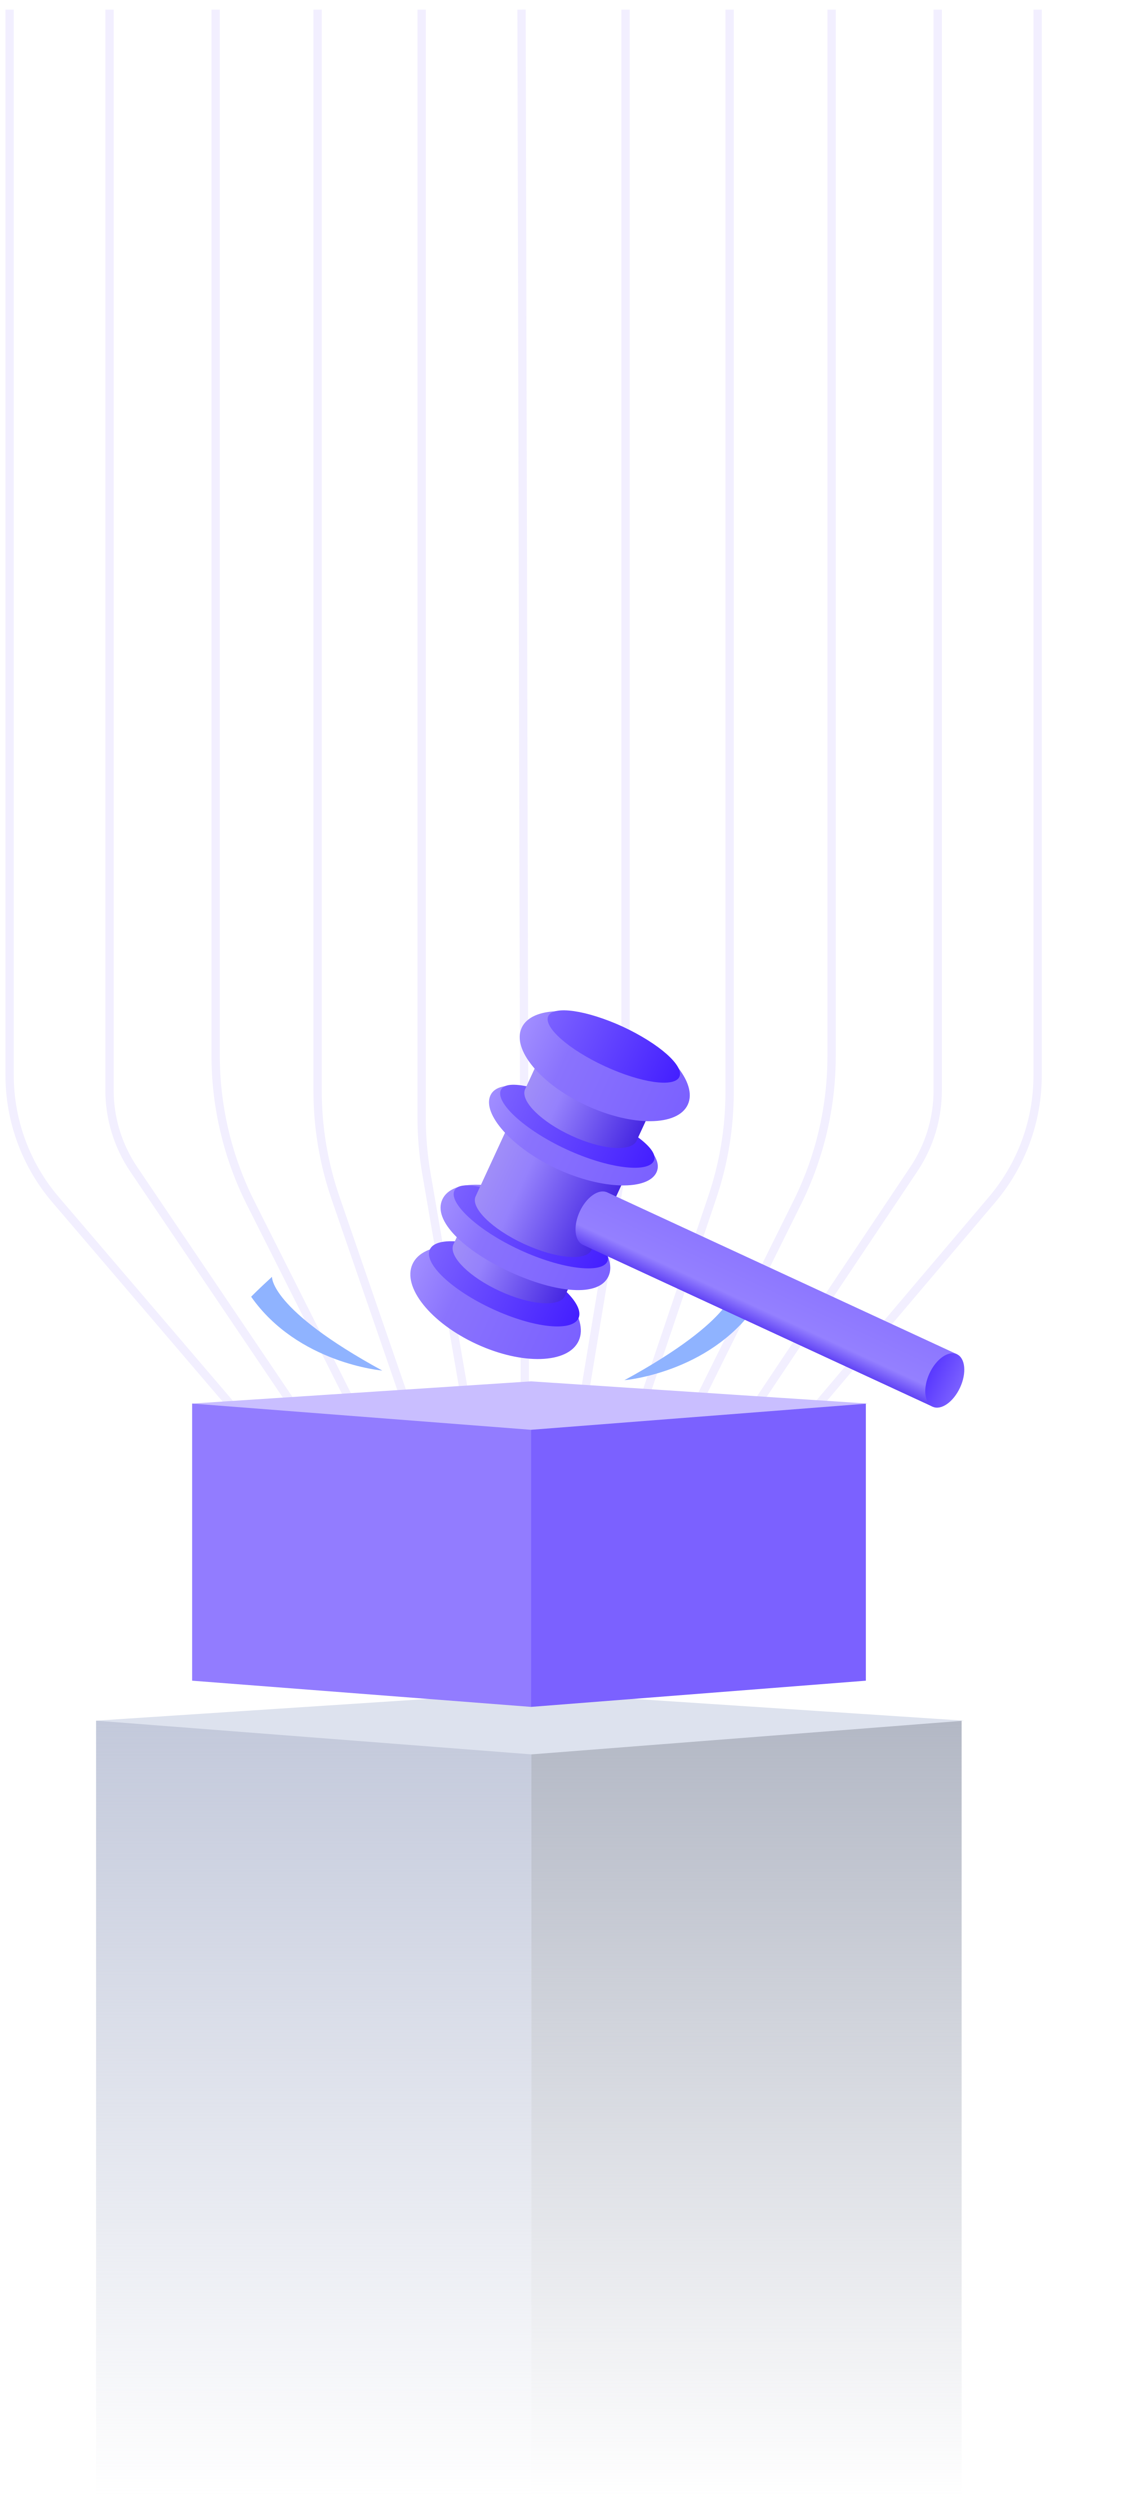 <svg width="117" height="260" viewBox="0 0 117 260" fill="none" xmlns="http://www.w3.org/2000/svg">
<path d="M54.72 182L5.783 124.775C2.696 121.166 1 116.573 1 111.823V1M54.72 182L13.922 121.619C12.277 119.184 11.397 116.312 11.397 113.373V1M54.72 182L26.099 125.143C23.696 120.369 22.445 115.099 22.445 109.755V1M54.72 182L34.928 124.604C33.691 121.015 33.059 117.244 33.059 113.447V1M54.72 182L44.387 122.069C44.056 120.148 43.889 118.203 43.889 116.254V1M54.72 182L54.287 1M54.72 182L103.275 124.76C106.33 121.159 108.007 116.59 108.007 111.869V1M54.72 182L95.123 121.6C96.744 119.176 97.609 116.326 97.609 113.41V1M54.72 182L82.99 125.075C85.339 120.344 86.562 115.134 86.562 109.852V1M54.72 182L74.147 124.513C75.339 120.983 75.948 117.282 75.948 113.556V1M54.72 182L64.658 121.958C64.964 120.111 65.117 118.242 65.117 116.369V1" stroke="#7B61FF" stroke-opacity="0.1" stroke-width="0.866"/>
<rect x="10" y="178.965" width="45.318" height="80.926" fill="url(#paint0_linear_2764_2781)"/>
<rect x="55.318" y="178.965" width="44.779" height="80.926" fill="url(#paint1_linear_2764_2781)"/>
<path d="M55.318 182.47L10 178.963L55.318 175.996L100.367 178.963L55.318 182.47Z" fill="#DDE2EE"/>
<path d="M20 145.982H55.274V177.531L20 174.806V145.982Z" fill="#927CFF"/>
<path d="M55.274 145.982H90.129V174.806L55.274 177.531L55.274 145.982Z" fill="#7B61FF"/>
<path d="M55.274 148.711L20 145.982L55.274 143.672L90.339 145.982L55.274 148.711Z" fill="#C9BEFF"/>
<path d="M39.79 142.55C39.79 142.55 31.009 141.81 26.142 134.871C26.142 134.871 26.807 134.179 28.314 132.799C28.314 132.799 28.045 136.143 39.79 142.55Z" fill="#8FB3FF"/>
<path d="M65 143.552C65 143.552 73.781 142.812 78.648 135.873C78.648 135.873 77.984 135.181 76.476 133.801C76.476 133.801 76.745 137.145 65 143.552Z" fill="#8FB3FF"/>
<path d="M49.589 139.787C44.814 137.579 41.838 133.854 42.942 131.467C44.046 129.079 48.812 128.933 53.587 131.141C58.361 133.349 61.338 137.074 60.234 139.462C59.13 141.849 54.364 141.995 49.589 139.787Z" fill="url(#paint2_linear_2764_2781)"/>
<path d="M51.271 136.147C46.999 134.171 44.077 131.398 44.745 129.953C45.413 128.508 49.419 128.938 53.691 130.914C57.963 132.889 60.885 135.662 60.217 137.107C59.549 138.552 55.544 138.122 51.271 136.147Z" fill="url(#paint3_linear_2764_2781)"/>
<path fill-rule="evenodd" clip-rule="evenodd" d="M52 134.272C55.102 135.707 58.055 135.971 58.741 134.903L58.749 134.907L59.59 133.087L57.348 132.049C56.497 131.31 55.34 130.57 53.999 129.949C52.657 129.329 51.344 128.928 50.23 128.758L47.987 127.722L47.145 129.542L47.153 129.546C46.784 130.76 48.898 132.838 52 134.272Z" fill="url(#paint4_linear_2764_2781)"/>
<path fill-rule="evenodd" clip-rule="evenodd" d="M53.059 132.277C48.284 130.07 45.027 126.952 46.044 124.753C47.06 122.554 51.65 122.789 56.425 124.997C61.2 127.204 64.352 130.549 63.336 132.748C62.319 134.947 57.834 134.485 53.059 132.277Z" fill="url(#paint5_linear_2764_2781)"/>
<path fill-rule="evenodd" clip-rule="evenodd" d="M54.112 130.002C49.714 127.969 46.703 125.121 47.296 123.839C47.889 122.557 51.713 123.646 56.111 125.679C60.509 127.713 63.816 129.92 63.223 131.203C62.63 132.485 58.51 132.036 54.112 130.002Z" fill="url(#paint6_linear_2764_2781)"/>
<path fill-rule="evenodd" clip-rule="evenodd" d="M54.54 129.376C57.87 130.915 61.017 131.196 61.569 130.002C61.587 129.964 61.601 129.924 61.613 129.884L61.621 129.888L65.093 122.38L53.034 116.804L49.563 124.313L49.571 124.316C49.548 124.352 49.528 124.388 49.51 124.426C48.958 125.62 51.21 127.836 54.54 129.376Z" fill="url(#paint7_linear_2764_2781)"/>
<path fill-rule="evenodd" clip-rule="evenodd" d="M58.003 121.586C53.228 119.378 50.175 115.821 51.048 113.931C51.922 112.042 56.174 113.008 60.949 115.215C65.724 117.423 69.214 120.037 68.34 121.926C67.466 123.816 62.778 123.794 58.003 121.586Z" fill="url(#paint8_linear_2764_2781)"/>
<path fill-rule="evenodd" clip-rule="evenodd" d="M58.95 119.538C54.552 117.504 51.541 114.656 52.134 113.374C52.727 112.092 56.551 113.181 60.949 115.215C65.347 117.248 68.654 119.456 68.061 120.738C67.468 122.02 63.348 121.571 58.95 119.538Z" fill="url(#paint9_linear_2764_2781)"/>
<path fill-rule="evenodd" clip-rule="evenodd" d="M59.468 118.12C62.57 119.554 65.523 119.819 66.209 118.751L66.216 118.755L67.49 116.002L55.886 110.636L54.613 113.39L54.621 113.393C54.252 114.608 56.366 116.686 59.468 118.12Z" fill="url(#paint10_linear_2764_2781)"/>
<path d="M61.055 114.988C56.28 112.781 53.257 109.157 54.303 106.895C55.349 104.634 60.067 104.59 64.842 106.797C69.617 109.005 72.641 112.629 71.595 114.89C70.549 117.152 65.83 117.196 61.055 114.988Z" fill="url(#paint11_linear_2764_2781)"/>
<path d="M62.948 110.893C59.178 109.15 56.546 106.82 57.069 105.689C57.592 104.558 61.072 105.054 64.841 106.797C68.611 108.54 71.243 110.87 70.72 112.001C70.197 113.132 66.718 112.636 62.948 110.893Z" fill="url(#paint12_linear_2764_2781)"/>
<path fill-rule="evenodd" clip-rule="evenodd" d="M63.114 123.98C62.239 123.67 61.022 124.552 60.348 126.01C59.651 127.518 59.799 129.07 60.679 129.477L97.082 146.308L99.607 140.848L63.203 124.016L63.114 123.98Z" fill="url(#paint13_linear_2764_2781)"/>
<path d="M99.607 140.85C100.486 141.257 100.634 142.809 99.937 144.317C99.24 145.825 97.962 146.717 97.082 146.311C96.202 145.904 96.054 144.352 96.752 142.844C97.449 141.336 98.727 140.443 99.607 140.85Z" fill="url(#paint14_linear_2764_2781)"/>
<defs>
<linearGradient id="paint0_linear_2764_2781" x1="32.659" y1="178.965" x2="32.659" y2="259.89" gradientUnits="userSpaceOnUse">
<stop stop-color="#C3C9DB"/>
<stop offset="1" stop-color="#C3C9DB" stop-opacity="0"/>
</linearGradient>
<linearGradient id="paint1_linear_2764_2781" x1="77.708" y1="178.965" x2="77.708" y2="259.89" gradientUnits="userSpaceOnUse">
<stop stop-color="#B3B8C5"/>
<stop offset="1" stop-color="#B3B8C5" stop-opacity="0"/>
</linearGradient>
<linearGradient id="paint2_linear_2764_2781" x1="61.295" y1="137.167" x2="44.003" y2="129.172" gradientUnits="userSpaceOnUse">
<stop stop-color="#7B61FF"/>
<stop offset="0.713" stop-color="#8A73FD"/>
<stop offset="1" stop-color="#A18EFF"/>
</linearGradient>
<linearGradient id="paint3_linear_2764_2781" x1="44.769" y1="129.966" x2="60.217" y2="137.108" gradientUnits="userSpaceOnUse">
<stop stop-color="#7B61FF"/>
<stop offset="1" stop-color="#441FFF"/>
</linearGradient>
<linearGradient id="paint4_linear_2764_2781" x1="46.667" y1="130.576" x2="58.271" y2="135.941" gradientUnits="userSpaceOnUse">
<stop stop-color="#A08EF8"/>
<stop offset="0.287" stop-color="#9581FC"/>
<stop offset="1" stop-color="#4627E2"/>
</linearGradient>
<linearGradient id="paint5_linear_2764_2781" x1="64.282" y1="130.702" x2="46.99" y2="122.707" gradientUnits="userSpaceOnUse">
<stop stop-color="#7B61FF"/>
<stop offset="0.713" stop-color="#8A73FD"/>
<stop offset="1" stop-color="#A18EFF"/>
</linearGradient>
<linearGradient id="paint6_linear_2764_2781" x1="47.173" y1="124.172" x2="63.074" y2="131.524" gradientUnits="userSpaceOnUse">
<stop stop-color="#7B61FF"/>
<stop offset="1" stop-color="#441FFF"/>
</linearGradient>
<linearGradient id="paint7_linear_2764_2781" x1="49.572" y1="124.293" x2="61.63" y2="129.869" gradientUnits="userSpaceOnUse">
<stop stop-color="#A08EF8"/>
<stop offset="0.287" stop-color="#9581FC"/>
<stop offset="1" stop-color="#4627E2"/>
</linearGradient>
<linearGradient id="paint8_linear_2764_2781" x1="68.904" y1="120.707" x2="51.612" y2="112.712" gradientUnits="userSpaceOnUse">
<stop stop-color="#7B61FF"/>
<stop offset="0.713" stop-color="#8A73FD"/>
<stop offset="1" stop-color="#A18EFF"/>
</linearGradient>
<linearGradient id="paint9_linear_2764_2781" x1="52.011" y1="113.707" x2="67.912" y2="121.059" gradientUnits="userSpaceOnUse">
<stop stop-color="#7B61FF"/>
<stop offset="1" stop-color="#441FFF"/>
</linearGradient>
<linearGradient id="paint10_linear_2764_2781" x1="54.187" y1="114.311" x2="65.79" y2="119.676" gradientUnits="userSpaceOnUse">
<stop stop-color="#A08EF8"/>
<stop offset="0.287" stop-color="#9581FC"/>
<stop offset="1" stop-color="#4627E2"/>
</linearGradient>
<linearGradient id="paint11_linear_2764_2781" x1="72.6" y1="112.716" x2="55.308" y2="104.721" gradientUnits="userSpaceOnUse">
<stop stop-color="#7B61FF"/>
<stop offset="0.713" stop-color="#8A73FD"/>
<stop offset="1" stop-color="#A18EFF"/>
</linearGradient>
<linearGradient id="paint12_linear_2764_2781" x1="57.09" y1="105.7" x2="70.72" y2="112.002" gradientUnits="userSpaceOnUse">
<stop stop-color="#7B61FF"/>
<stop offset="1" stop-color="#441FFF"/>
</linearGradient>
<linearGradient id="paint13_linear_2764_2781" x1="77.279" y1="137.152" x2="79.804" y2="131.692" gradientUnits="userSpaceOnUse">
<stop stop-color="#6143F5"/>
<stop offset="0.287" stop-color="#9480FF"/>
<stop offset="1" stop-color="#8D77FF"/>
</linearGradient>
<linearGradient id="paint14_linear_2764_2781" x1="99.932" y1="144.313" x2="96.752" y2="142.843" gradientUnits="userSpaceOnUse">
<stop stop-color="#7B61FF"/>
<stop offset="1" stop-color="#5938FF"/>
</linearGradient>
</defs>
</svg>
